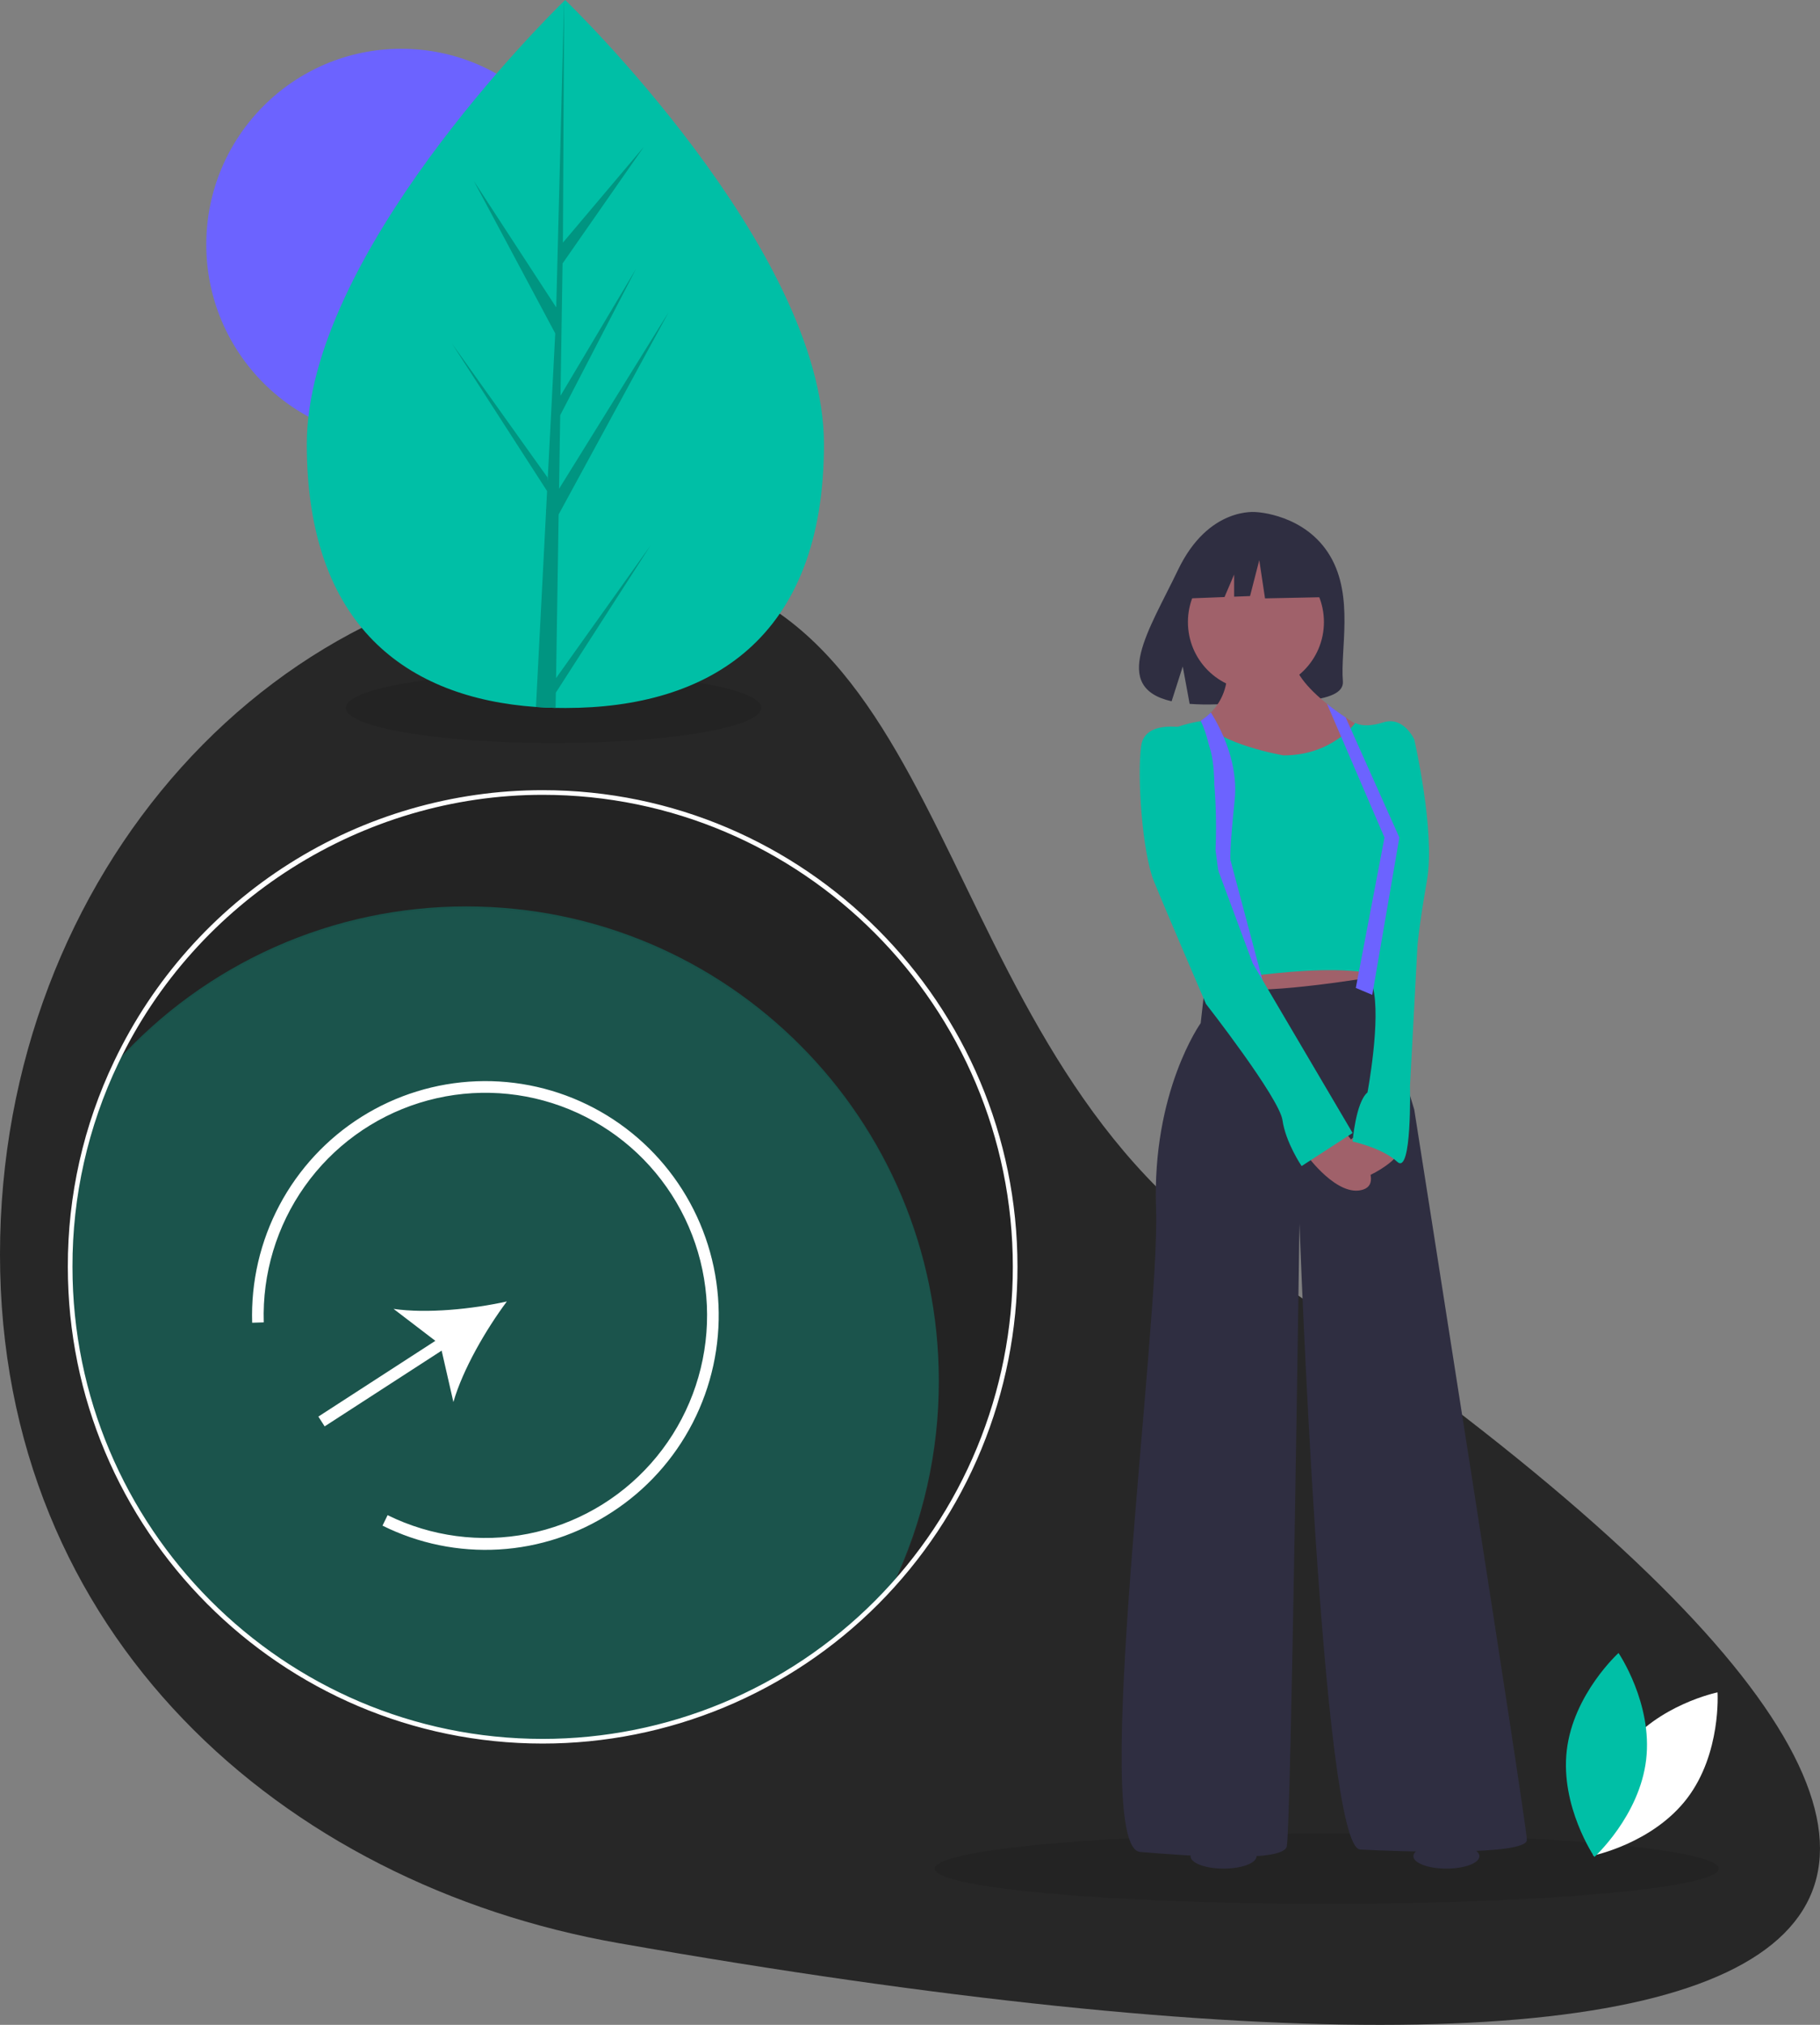 <svg width="276" height="307" viewBox="0 0 276 307" fill="none" xmlns="http://www.w3.org/2000/svg">
<rect x="0" y="0" width="276" height="307" fill="#808080" stroke="none"/>
<g clip-path="url(#clip0)">
<path d="M187.74 190.192C338.229 291.26 289.32 328.92 93.87 294.62C42.802 285.658 0 247.866 0 190.192C0 132.518 42.027 85.765 93.87 85.765C145.713 85.765 139.984 158.12 187.74 190.192Z" fill="#272727"/>
<path opacity="0.1" d="M201.194 288.652C234.028 288.652 260.645 286.262 260.645 283.313C260.645 280.365 234.028 277.974 201.194 277.974C168.36 277.974 141.743 280.365 141.743 283.313C141.743 286.262 168.36 288.652 201.194 288.652Z" fill="black"/>
<path opacity="0.1" d="M83.944 112.665C101.347 112.665 115.455 110.275 115.455 107.326C115.455 104.377 101.347 101.987 83.944 101.987C66.541 101.987 52.434 104.377 52.434 107.326C52.434 110.275 66.541 112.665 83.944 112.665Z" fill="black"/>
<path opacity="0.1" d="M82.293 120.47C68.772 120.467 55.527 124.304 44.087 131.536C32.647 138.768 23.479 149.102 17.641 161.343C24.351 153.902 32.542 147.957 41.684 143.892C50.826 139.827 60.716 137.732 70.715 137.743C110.288 137.743 142.369 169.945 142.369 209.665C142.385 220.411 139.992 231.023 135.367 240.714C147.346 227.495 153.972 210.261 153.946 192.391C153.947 152.671 121.865 120.47 82.293 120.47Z" fill="black"/>
<path opacity="0.3" d="M142.369 209.351C142.385 220.097 139.992 230.708 135.367 240.4C128.657 247.84 120.466 253.785 111.324 257.85C102.182 261.915 92.292 264.01 82.293 263.999C42.72 263.999 10.639 231.797 10.639 192.077C10.623 181.331 13.016 170.719 17.641 161.028C24.352 153.588 32.542 147.643 41.684 143.578C50.826 139.513 60.716 137.418 70.715 137.429C110.288 137.429 142.369 169.631 142.369 209.351Z" fill="#00BFA6"/>
<path d="M82.293 264.352C42.588 264.352 10.286 231.93 10.286 192.077C10.258 181.277 12.663 170.61 17.324 160.876C23.19 148.575 32.403 138.191 43.9 130.923C55.396 123.655 68.706 119.8 82.293 119.802C121.997 119.802 154.299 152.225 154.299 192.077C154.299 201.569 152.437 210.967 148.819 219.736C145.2 228.506 139.896 236.473 133.21 243.185C126.523 249.896 118.585 255.22 109.849 258.852C101.112 262.484 91.749 264.353 82.293 264.352ZM82.293 120.509C55.011 120.509 29.758 136.474 17.959 161.181C13.344 170.821 10.962 181.383 10.991 192.077C10.991 231.54 42.976 263.645 82.293 263.645C91.656 263.646 100.928 261.795 109.579 258.199C118.23 254.602 126.091 249.331 132.712 242.685C139.333 236.039 144.585 228.149 148.168 219.466C151.751 210.783 153.595 201.476 153.594 192.077C153.594 152.614 121.609 120.509 82.293 120.509V120.509Z" fill="white"/>
<path d="M246.224 265.265C241.02 272.097 241.615 281.329 241.615 281.329C241.615 281.329 250.648 279.486 255.852 272.654C261.057 265.823 260.461 256.59 260.461 256.59C260.461 256.59 251.429 258.434 246.224 265.265Z" fill="white"/>
<path d="M249.635 266.799C248.625 275.339 241.789 281.545 241.789 281.545C241.789 281.545 236.59 273.905 237.6 265.365C238.609 256.826 245.446 250.62 245.446 250.62C245.446 250.62 250.645 258.26 249.635 266.799Z" fill="#00BFA6"/>
<path d="M60.848 66.751C77.177 66.751 90.415 53.465 90.415 37.074C90.415 20.684 77.177 7.397 60.848 7.397C44.519 7.397 31.281 20.684 31.281 37.074C31.281 53.465 44.519 66.751 60.848 66.751Z" fill="#6C63FF"/>
<path d="M124.951 67.332C124.966 96.976 107.413 107.333 85.757 107.344C85.254 107.344 84.754 107.339 84.255 107.328C83.252 107.306 82.259 107.261 81.276 107.191C61.73 105.812 46.538 94.939 46.525 67.37C46.511 38.84 82.821 2.818 85.544 0.155C85.547 0.155 85.547 0.155 85.549 0.152C85.652 0.051 85.705 0 85.705 0C85.705 0 124.937 37.691 124.951 67.332Z" fill="#00BFA6"/>
<path d="M84.328 102.81L98.66 82.69L84.293 105.018L84.255 107.328C83.252 107.306 82.258 107.261 81.276 107.191L82.807 77.535L82.794 77.305L82.821 77.262L82.966 74.46L68.541 52.089L83.009 72.36L83.045 72.954L84.201 50.548L71.851 27.43L84.351 46.61L85.544 0.155L85.549 0L85.549 0.152L85.365 36.787L97.639 22.258L85.313 39.942L84.998 60.005L96.462 40.746L84.954 62.955L84.778 74.111L101.415 47.302L84.715 78.003L84.328 102.81Z" fill="#009581"/>
<path d="M201.722 84.316C197.964 77.942 190.529 77.645 190.529 77.645C190.529 77.645 183.283 76.715 178.636 86.423C174.303 95.471 168.324 104.208 177.673 106.326L179.362 101.05L180.407 106.718C181.738 106.815 183.074 106.837 184.407 106.787C194.419 106.463 203.953 106.882 203.646 103.276C203.238 98.482 205.339 90.449 201.722 84.316Z" fill="#2F2E41"/>
<path d="M185.142 144.127L186.109 153.83L208.505 151.404L208.988 144.127H185.142Z" fill="#A0616A"/>
<path d="M182.725 149.464L182.081 155.124C182.081 155.124 174.669 165.474 175.314 183.264C175.958 201.054 165.163 280.138 172.897 280.784C180.631 281.431 194.487 282.402 195.132 279.976C195.776 277.55 197.065 185.528 197.065 185.528C197.065 185.528 200.449 280.091 206.249 280.414C212.05 280.738 231.546 281.384 231.546 278.959C231.546 276.533 214.467 168.224 214.467 168.224L211.727 159.167L208.988 148.008C208.988 148.008 191.909 150.919 187.237 149.787C182.564 148.655 182.725 149.464 182.725 149.464Z" fill="#2F2E41"/>
<path d="M190.459 104.666C196.154 104.666 200.771 100.032 200.771 94.315C200.771 88.599 196.154 83.965 190.459 83.965C184.764 83.965 180.147 88.599 180.147 94.315C180.147 100.032 184.764 104.666 190.459 104.666Z" fill="#A0616A"/>
<path d="M208.505 111.458L206.547 114.318L205.294 116.147L203.188 119.221L192.715 120.03C192.715 120.03 190.171 119.205 187.235 118C186.151 117.554 185.011 117.056 183.929 116.527C179.728 114.479 176.358 111.981 180.147 110.326C180.82 110.036 181.467 109.688 182.079 109.285C182.636 108.919 183.155 108.497 183.627 108.026C184.598 107.05 185.317 105.851 185.721 104.532C186.126 103.214 186.203 101.816 185.948 100.461L196.098 99.005C195.804 101.59 198.364 104.409 201.233 106.71C202.176 107.468 203.154 108.169 204.074 108.787C206.486 110.407 208.505 111.458 208.505 111.458Z" fill="#A0616A"/>
<path d="M194.648 114.531C194.648 114.531 184.739 112.833 182.484 109.275C182.484 109.275 172.736 110.488 173.541 115.663C174.347 120.838 182.403 149.14 182.403 149.14C182.403 149.14 202.543 145.259 209.955 148.17L214.467 112.105C214.467 112.105 212.855 108.547 209.794 109.517C206.733 110.488 205.524 109.598 205.524 109.598C205.524 109.598 202.06 114.531 194.648 114.531Z" fill="#00BFA6"/>
<path d="M203.671 171.296C203.671 171.296 210.6 179.059 206.733 180.353C202.866 181.647 198.193 175.178 198.193 175.178L203.671 171.296Z" fill="#A0616A"/>
<path d="M205.927 171.943C205.927 171.943 200.288 175.825 202.382 178.412C204.477 181 211.727 176.148 211.727 175.178C211.727 174.208 205.927 171.943 205.927 171.943Z" fill="#A0616A"/>
<path d="M192.07 150.919L187.398 151.728L184.336 128.924C184.513 124.787 184.377 120.643 183.929 116.527C183.587 113.777 183.017 111.135 182.079 109.285C182.636 108.919 183.155 108.497 183.628 108.026C184.749 109.81 186.795 113.588 187.235 118C187.35 119.105 187.351 120.219 187.237 121.323C186.431 128.924 186.592 130.38 186.592 130.38L192.07 150.919Z" fill="#6C63FF"/>
<path d="M181.275 110.65C181.275 110.65 173.702 108.547 173.058 113.075C172.413 117.604 173.219 129.248 174.991 133.615C176.764 137.981 182.886 152.213 182.886 152.213C182.886 152.213 194.004 166.445 194.487 169.841C194.971 173.237 197.387 176.795 197.387 176.795L205.121 171.782L189.976 146.067L183.37 128.278C183.37 128.278 186.109 112.105 181.275 110.65Z" fill="#00BFA6"/>
<path d="M210.922 111.296L214.467 112.105C214.467 112.105 217.689 126.013 216.4 133.453C215.111 140.892 214.95 143.48 214.95 143.48L213.822 164.666C213.822 164.666 214.144 178.251 211.889 176.148C209.633 174.046 205.121 173.075 205.121 173.075C205.121 173.075 205.605 167.092 207.377 165.636C207.377 165.636 209.472 154.477 208.183 149.625C206.894 144.774 210.922 111.296 210.922 111.296Z" fill="#00BFA6"/>
<path d="M212.211 126.984L208.102 150.838L205.605 149.787L209.955 126.984L205.294 116.147L201.234 106.71C202.176 107.468 203.154 108.169 204.074 108.787L206.547 114.318L212.211 126.984Z" fill="#6C63FF"/>
<path d="M200.061 83.702L192.715 79.84L182.571 81.42L180.472 90.724L185.696 90.522L187.156 87.104V90.466L189.567 90.373L190.966 84.93L191.84 90.724L200.411 90.548L200.061 83.702Z" fill="#2F2E41"/>
<path d="M185.549 283.313C188.314 283.313 190.556 282.47 190.556 281.429C190.556 280.388 188.314 279.544 185.549 279.544C182.784 279.544 180.543 280.388 180.543 281.429C180.543 282.47 182.784 283.313 185.549 283.313Z" fill="#2F2E41"/>
<path d="M219.343 283.313C222.108 283.313 224.349 282.47 224.349 281.429C224.349 280.388 222.108 279.544 219.343 279.544C216.578 279.544 214.336 280.388 214.336 281.429C214.336 282.47 216.578 283.313 219.343 283.313Z" fill="#2F2E41"/>
<path d="M92.787 229.276C87.666 232.621 81.765 234.568 75.665 234.925C69.566 235.281 63.479 234.035 58.006 231.31L58.781 229.723C65.378 232.976 72.856 233.97 80.069 232.551C87.282 231.133 93.834 227.381 98.721 221.87C103.608 216.359 106.561 209.392 107.128 202.036C107.696 194.68 105.846 187.34 101.862 181.14C97.877 174.94 91.979 170.221 85.069 167.706C78.159 165.19 70.618 165.017 63.6 167.213C56.583 169.408 50.475 173.851 46.213 179.862C41.951 185.873 39.768 193.12 39.999 200.495L38.24 200.549C38.045 194.344 39.474 188.196 42.383 182.719C45.293 177.241 49.583 172.624 54.824 169.329C60.066 166.034 66.076 164.175 72.257 163.938C78.437 163.701 84.571 165.094 90.048 167.979C95.524 170.863 100.152 175.138 103.47 180.377C106.788 185.616 108.679 191.636 108.957 197.838C109.234 204.039 107.887 210.205 105.05 215.722C102.213 221.238 97.985 225.911 92.787 229.276Z" fill="white"/>
<path d="M76.864 197.323C71.658 198.479 64.73 199.184 59.682 198.448L66.019 203.292L48.279 214.777L49.233 216.262L66.974 204.777L68.757 212.571C70.171 207.651 73.668 201.607 76.864 197.323Z" fill="white"/>
</g>
<defs>
<clipPath id="clip0">
<rect width="276" height="307" fill="white"/>
</clipPath>
</defs>
</svg>
